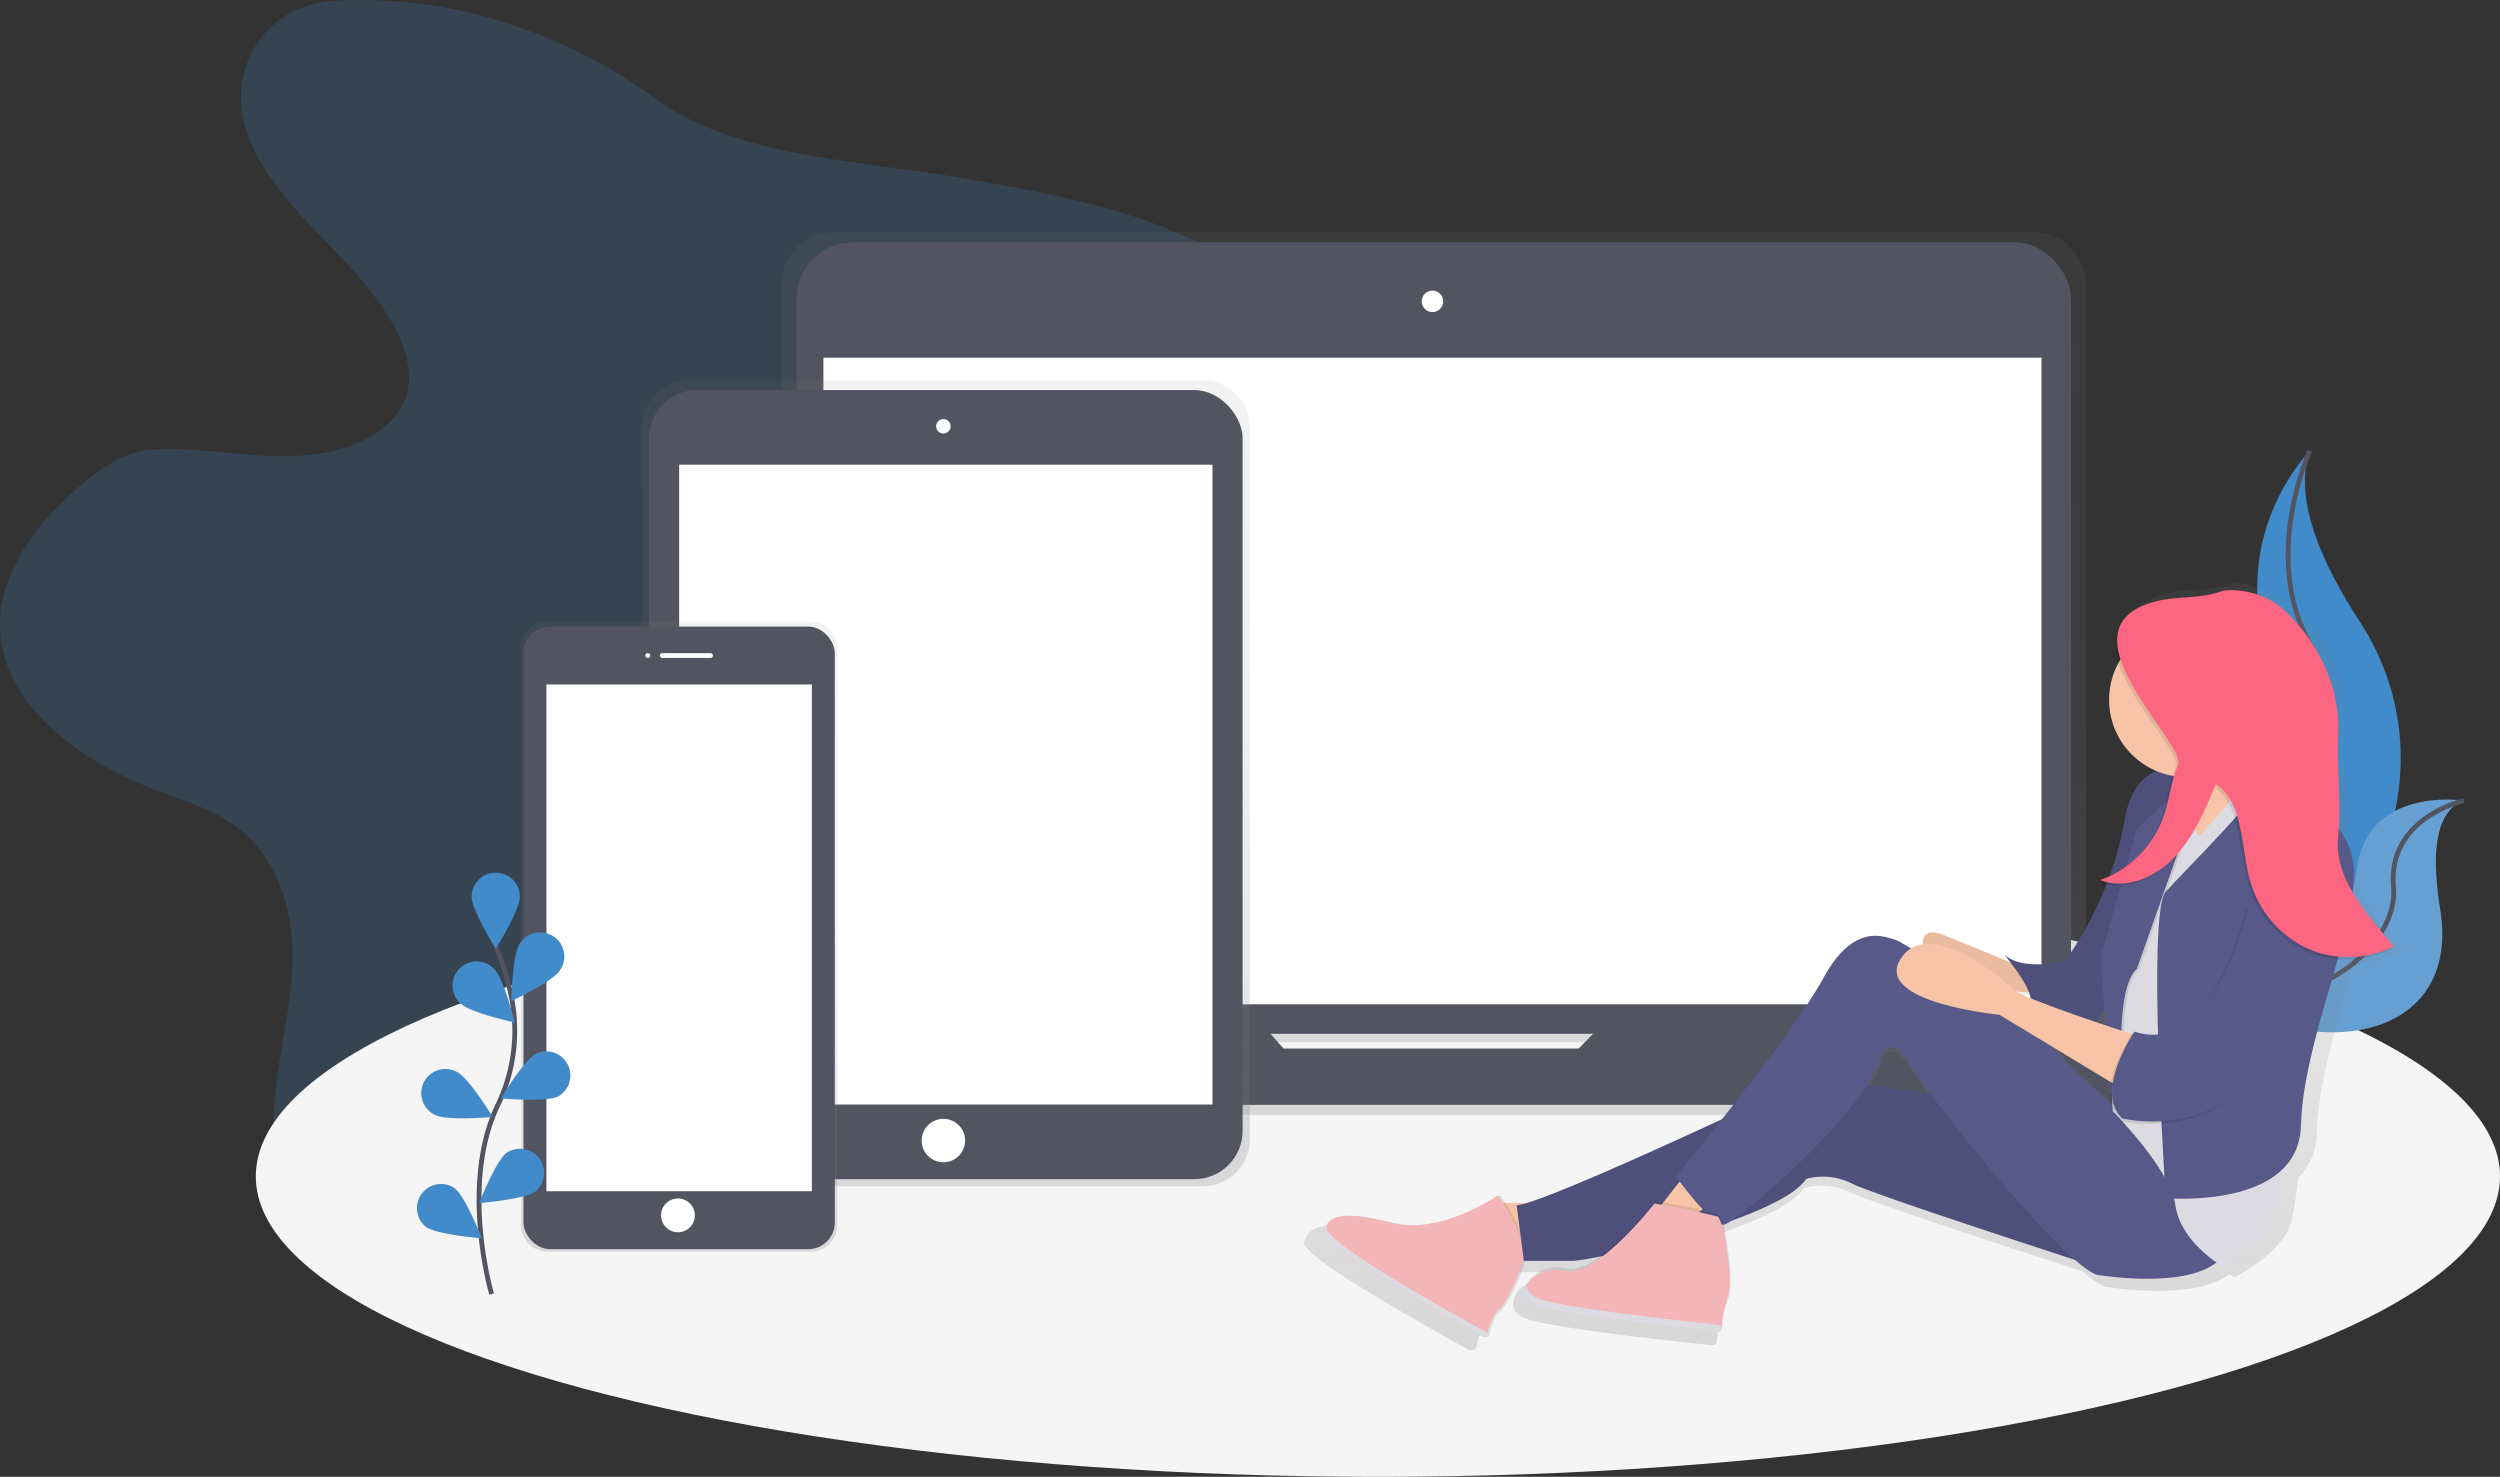 <svg id="0315a8ac-3017-4957-93c4-92e478eebb20" data-name="Layer 1" xmlns="http://www.w3.org/2000/svg" xmlns:xlink="http://www.w3.org/1999/xlink" width="1036" height="612"><rect width="100%" height="100%" fill="#333333" stroke="none"/><defs><linearGradient id="deacd444-d5db-4c24-9492-02e57292be3c" x1="675.05" y1="606.02" x2="675.05" y2="240.27" gradientUnits="userSpaceOnUse"><stop offset="0" stop-color="gray" stop-opacity=".25"/><stop offset=".54" stop-color="gray" stop-opacity=".12"/><stop offset="1" stop-color="gray" stop-opacity=".1"/></linearGradient><linearGradient id="a1de9c2c-a914-4f57-a703-6b671b828453" x1="473.94" y1="635.65" x2="473.94" y2="301.65" xlink:href="#deacd444-d5db-4c24-9492-02e57292be3c"/><linearGradient id="33ead0d0-8f65-4117-bca2-44ecb419ecb0" x1="363.44" y1="662.65" x2="363.44" y2="401.65" xlink:href="#deacd444-d5db-4c24-9492-02e57292be3c"/><linearGradient id="9a5964b5-9011-4675-8f60-8033350848c0" x1="849.68" y1="703.66" x2="849.68" y2="385.5" xlink:href="#deacd444-d5db-4c24-9492-02e57292be3c"/></defs><path d="M233.4 144.07c-8.06-.23-16.32 0-23.88 2.32-20.57 6.32-30.32 27-27.15 44.87s16.21 33.44 29.74 47.67 28.19 28.3 35.61 45.31c3.7 8.49 5.43 18 1.67 26.48-5.8 13.07-23.29 20.37-40.08 21.89s-33.65-1.44-50.5-2.43c-7.07-.41-14.34-.46-21 1.45-7.31 2.08-13.4 6.33-19 10.76-21.85 17.38-39.34 41.09-36.51 66 3.2 28.23 31.74 50.54 63 62.51 10.35 4 21.3 7.18 30.41 12.84 24 14.93 29.39 42.93 27 67.64s-10.53 49.45-6 73.94c5.33 28.49 28.92 54.23 60.74 66.25 28.35 10.71 63.83 10 89-5.11 12.27-7.38 21.55-17.63 29.62-28.23a227.74 227.74 0 0 0 29.45-51c3.51-8.49 6.81-17.62 15-23.52 5-3.63 11.48-5.66 17.89-7.24 19.32-4.76 39.67-6.06 59.17-10.3S536.7 554 547.3 539.9c15-20 8-45.62 8.07-69.14.12-53.66 39.11-101.69 53.5-154 4.7-17.09 6.45-36-4.05-51.25-7.13-10.35-19.16-17.82-31.8-23.59-27.81-12.69-59.42-18.34-90.51-23.84-43.21-7.64-95.68-8.63-129.17-33.35-32.14-23.73-76.11-40.66-119.94-40.66Z" transform="translate(-82 -144)" fill="#428bca" opacity=".2"/><ellipse cx="571" cy="487.48" rx="465" ry="124.52" fill="#f5f5f5"/><path d="M1039.18 330.86s-35.83 35.83-15.6 89-34.68 141.59-34.68 141.59.59-.09 1.68-.28c73.59-13 110.16-97.16 69.24-159.69-15.21-23.24-27.7-50.48-20.64-70.62Z" transform="translate(-82 -144)" fill="#428bca"/><path d="M957.18 186.86s-20.23 43.92 0 79.75S960.65 403 906.9 417.45" fill="none" stroke="#535461" stroke-miterlimit="10" stroke-width="2"/><path d="M1103 475.79s-40.89-6.51-44.61 30.13-78.62 41.72-78.62 41.72l1.4.93c61.84 40.59 121 25.86 112-28-3.27-20.08-3-40.21 9.83-44.78Z" transform="translate(-82 -144)" fill="#428bca"/><path d="M1103 475.79s-40.89-6.51-44.61 30.13-78.62 41.72-78.62 41.72l1.4.93c61.84 40.59 121 25.86 112-28-3.27-20.08-3-40.21 9.83-44.78Z" transform="translate(-82 -144)" fill="#f5f5f5" opacity=".2"/><path d="M1021 331.79s-31.74 7-29.13 35.82-47.13 63.45-94.1 36" fill="none" stroke="#535461" stroke-miterlimit="10" stroke-width="2"/><path d="M1008.37 563.92h-64.24a21.42 21.42 0 0 0 2.24-9.57V261.79a21.51 21.51 0 0 0-21.51-21.51H427.52A21.51 21.51 0 0 0 406 261.79v292.57a21.42 21.42 0 0 0 2.24 9.57h-66.51a5.69 5.69 0 0 0-5.69 5.69v4.59A31.82 31.82 0 0 0 367.86 606h614.38a31.82 31.82 0 0 0 31.82-31.82v-4.59a5.69 5.69 0 0 0-5.69-5.67Zm-395.89 18.2-5.48-6.25h136.72l-6.1 6.26Z" transform="translate(-82 -144)" fill="url('#deacd444-d5db-4c24-9492-02e57292be3c')"/><rect x="330.11" y="100.42" width="528.12" height="327.99" rx="23.26" ry="23.26" fill="#535461"/><path fill="#fff" d="M341.22 148.23h504.77v267.95H341.22z"/><circle cx="593.61" cy="124.88" r="4.45" fill="#fff"/><path d="m753.55 560.73-17.35 17.79H613.9l-15.67-17.79H349.29a5.56 5.56 0 0 0-5.56 5.56v4.48a31.1 31.1 0 0 0 31.1 31.1h600.45a31.1 31.1 0 0 0 31.1-31.1v-4.48a5.56 5.56 0 0 0-5.56-5.56Z" transform="translate(-82 -144)" fill="#535461"/><path d="M580.41 301.65H367.48a19.51 19.51 0 0 0-19.53 19.48v295a19.51 19.51 0 0 0 19.53 19.48h212.93a19.51 19.51 0 0 0 19.53-19.48v-295a19.51 19.51 0 0 0-19.53-19.48Z" transform="translate(-82 -144)" fill="url('#a1de9c2c-a914-4f57-a703-6b671b828453')"/><rect x="268.94" y="161.65" width="246" height="327" rx="20" ry="20" fill="#535461"/><path fill="#fff" d="M281.44 192.58h221v265.14h-221z"/><circle cx="390.94" cy="176.65" r="3" fill="#fff"/><circle cx="390.94" cy="472.65" r="9" fill="#fff"/><path d="M418.11 401.65H308.78a10.81 10.81 0 0 0-10.83 10.79v239.42a10.81 10.81 0 0 0 10.83 10.79h109.33a10.81 10.81 0 0 0 10.83-10.79V412.44a10.81 10.81 0 0 0-10.83-10.79Z" transform="translate(-82 -144)" fill="url('#33ead0d0-8f65-4117-bca2-44ecb419ecb0')"/><rect x="216.94" y="259.65" width="129" height="258" rx="11" ry="11" fill="#535461"/><path fill="#fff" d="M226.44 283.65h110v210h-110z"/><circle cx="268.44" cy="271.65" r="1" fill="#fff"/><rect x="273.44" y="270.65" width="22" height="2" rx="1" ry="1" fill="#fff"/><circle cx="280.94" cy="503.65" r="7" fill="#fff"/><path d="M203.73 536.25s-13.26-45 2.49-78.14A71.09 71.09 0 0 0 212 413.5a119.57 119.57 0 0 0-6.31-20.93" fill="none" stroke="#535461" stroke-miterlimit="10" stroke-width="2"/><path d="M297.45 515.63c0 5.52-10 21.51-10 21.51s-10-16-10-21.51a10 10 0 0 1 20 0ZM314 546.19c-3 4.63-20.08 12.63-20.08 12.63s.31-18.86 3.31-23.49A10 10 0 1 1 314 546.19ZM313.24 598.4c-4.93 2.48-23.71.77-23.71.77s9.79-16.12 14.71-18.6a10 10 0 0 1 9 17.84ZM303.8 637.79c-4.44 3.28-23.24 4.76-23.24 4.76s6.92-17.54 11.36-20.82a10 10 0 0 1 11.88 16.06ZM272.91 559.89c4 3.84 22.39 7.83 22.39 7.83s-4.51-18.31-8.47-22.15a10 10 0 1 0-13.92 14.33ZM262.45 606.09c4.93 2.48 23.71.77 23.71.77s-9.79-16.12-14.71-18.6a10 10 0 1 0-9 17.84ZM258.45 652.39c4.44 3.28 23.24 4.76 23.24 4.76s-6.92-17.54-11.36-20.82a10 10 0 0 0-11.88 16.06Z" transform="translate(-82 -144)" fill="#428bca"/><path d="M1077 537.1c-11.07-13.43-24.48-28.86-22.6-46.73 1.52-14.47-2.12-27.85-1.4-42.37 1-20.63-3.14-36.78-18-50-8.68-7.73-23.19-13.8-27.51-12.25-8.56 3.06-17.9 1.89-26.71 4-6.69 1.56-11.14 4-13.9 7-5.55 5-5.64 12-3.11 19.45A32.85 32.85 0 0 0 980 462.28c-6.17 2.58-11.5 8.52-13.58 20.58a140.68 140.68 0 0 1-6.53 24.31 39.51 39.51 0 0 1-4 1.61c.3.12.61.2.91.31-.65.25-1.29.5-2 .72a21.21 21.21 0 0 0 3.65 1.06c-8 20.21-18 32.73-18 32.73s-18.65 4.12-25.9-3.09c0 0 1.18 1.38 2.78 3.45-7.09-2.94-18.73-7.74-28.68-11.69-7.22-2.87-9.07 0-9 4a13.32 13.32 0 0 0-5 1.68 48.67 48.67 0 0 0-6.69-3.6c-4.14-1-17.61-8.24-31.08 16.47-7.84 14.37-27.94 40.6-43.39 60-30.05 13.82-69.17 31.32-83.71 35.72h-9.32c-1.22-2-2.07-3.26-2.07-3.26l-.72.48-.31-.48s-18.3 12.67-36.88 12.77a35 35 0 0 1-7.84-1c-8.54-2.15-14.56-3.11-18.86-3-5.09-.09-8 1.12-9.76 3.4a8.94 8.94 0 0 0-.65.94 11.05 11.05 0 0 0-.54 1c-.16.36-.32.74-.46 1.13a2.32 2.32 0 0 0 .58 1.95 10.42 10.42 0 0 0 .81 1l.52.56c2.34 2.42 6.6 5.63 11.9 9.21 1.53 1 3.15 2.1 4.84 3.19l3.21 2 2.87 1.79 1.15.71 1.28.78 2.29 1.39 1.36.82 2.57 1.53 2.08 1.23c5.44 3.21 10.86 6.32 15.75 9.08l3.42 2.04.33.18 2.2 1.23 3.8 2.11 2.61 1.44 1.22.67 1.31.72.26.14 2.28 1.24a3.3 3.3 0 0 0 2.66-.72c.66-2.8 2.27-8.8 4-9.26S706.89 680 709 671.24h20.22a89.13 89.13 0 0 0 11.84-1.82c-5.22 3.72-10.39 6.06-14.41 5.06-8.5-2.11-16.55 3.07-17.36 8.18 0 .11-.07.21-.1.32s-.05.21-.07.31-.06.25-.08.38 0 .21 0 .32V685.37c0 .1.06.27.1.41s0 .18.07.26a5 5 0 0 0 .22.53l.05.13a5.38 5.38 0 0 0 .38.63l.16.21c.1.14.21.28.33.41l.23.23c.12.12.25.24.38.36l.28.23.45.33.33.22.54.32.36.19.68.32.34.15c.36.15.74.29 1.15.42.65.21 1.42.43 2.29.65l.87.21 1.27.29.67.15q1.3.28 2.76.56l1.35.25 1.1.2 2.53.44c1.58.27 3.23.54 5 .8l4.36.66 5.68.81 1.26.17 2 .28 2.93.39 2 .26 5.19.66 1.62.2 3.27.4c4.3.52 8.46 1 12.29 1.43l4.43.5 2.24.25 1 .1 2.68.29 1.49.16 1.84.19 2.59.27h.28l1.66.17a1.51 1.51 0 0 0 1.67-1.47v-.17a1.46 1.46 0 0 0 .24-.78 34 34 0 0 1 .93-7.32c.11-.41.24-.83.38-1.25l.16-.48c.18-.51.36-1 .57-1.55a11.12 11.12 0 0 0 .39-1.14c0-.12.07-.24.11-.37s.1-.41.14-.62c2.08-7.11-.43-20.37-1.15-25.58a27.77 27.77 0 0 0-1.14-4.9 2 2 0 0 0 .39 0 11.79 11.79 0 0 0 3-1.63c15.28-5.45 28.16-11.68 32.23-17.92a27.91 27.91 0 0 1 19.68 2.06c7.91 3.93 67.75 23.46 95.61 32.48 5 4.31 8.92 6.83 11.09 6.64 0 0 35.47 5.74 49.73-5.46 1.27.88 2.07 1.35 2.07 1.35s20.72-10.29 23.83-23.68c1-4.34 1.91-10.74 2.84-17.82a25.91 25.91 0 0 0 7.52-18.21c.65-22.48 9.36-48.16 15.82-71 7.84.62 10.87-.86 18.06-4.41l-.32-.41c.51-.3.96-.5 1.41-.72Zm-118.79 33.67-4-1.33a33 33 0 0 0 3.45-5.74Zm-22.29 9.46 24 14.4.21 2.93a21 21 0 0 0 .2 6.7c-10.58-9.4-22.96-20.81-24.42-24.04Zm-9.8-21c-2.62-1.08-4.79-2.06-6.28-2.87 2 .14 3.9.26 5.56.35a12.44 12.44 0 0 1 .72 2.52Zm-64.28 23.47s4.14-9.26 13.47 6.18c1.45 2.4 4.12 6.22 7.65 10.95l-27.16-3.63c3.2-4.96 5.35-9.57 6.04-13.49Z" transform="translate(-82 -144)" fill="url('#9a5964b5-9011-4675-8f60-8033350848c0')"/><path d="M921.5 545.5s-19-8-34-14-6 14-6 14 25 7 25 8 21 2 21 2Z" transform="translate(-82 -144)" fill="#f7c4a7"/><path d="M921.5 545.5s-19-8-34-14-6 14-6 14 25 7 25 8 21 2 21 2Z" transform="translate(-82 -144)" opacity=".05"/><path d="M1002.5 466.5s-34-18-40 17-25 59-25 59-18 4-25-3c0 0 17 20 9 22 0 0 18 13 26 9s14-31 17-38 14-68 38-66Z" transform="translate(-82 -144)" fill="#575988"/><path d="M1002.5 466.5s-34-18-40 17-25 59-25 59-18 4-25-3c0 0 17 20 9 22 0 0 18 13 26 9s14-31 17-38 14-68 38-66Z" transform="translate(-82 -144)" opacity=".1"/><path d="M983.5 454.5s21 24 22 44 24-21 26-22-20-35-22-46-26 24-26 24Z" transform="translate(-82 -144)" fill="#f7c4a7"/><path fill="#f7c4a7" d="m916 320.75-13.25 12L909 358l17-16-2-16-8-5.25zM639.5 498.5h-23l9 22 22-6-8-16z"/><path d="M703.82 639.33s-23.82 16.59-44.17 11.43-25.88-3.23-28.25 3.43c-2.19 6.13 56.84 38.55 66.25 43.67a1.08 1.08 0 0 0 1.57-.7c.64-2.72 2.19-8.55 3.85-9 2.16-.58 12-19 11.46-26.24s-10.71-22.59-10.71-22.59Z" transform="translate(-82 -144)" opacity=".1"/><path d="M702.82 639.33s-23.82 16.59-44.17 11.43-25.88-3.23-28.25 3.43c-2.19 6.13 56.84 38.55 66.25 43.67a1.08 1.08 0 0 0 1.57-.7c.64-2.72 2.19-8.55 3.85-9 2.16-.58 12-19 11.46-26.24s-10.71-22.59-10.71-22.59Z" transform="translate(-82 -144)" fill="#f3b5b7"/><path d="m899.5 599.5-67-9s-109 52-122 53l3 23h20c8 0 86-17 97-34a26.78 26.78 0 0 1 19 2c10 5 106 36 106 36Z" transform="translate(-82 -144)" fill="#575988"/><path d="m899.5 599.5-67-9s-109 52-122 53l3 23h20c8 0 86-17 97-34a26.78 26.78 0 0 1 19 2c10 5 106 36 106 36Z" transform="translate(-82 -144)" opacity=".1"/><path fill="#f7c4a7" d="m698.5 486.5-11 14 11 6 16-12-16-8z"/><path d="M971.5 614.5s-36-30.82-38.49-36.41-61.51-43.59-65.51-44.59-17-8-30 16-61 82-61 82 15 21 20 20 61-48 65-71c0 0 4-9 13 6s67 87 78 86c0 0 43 7 52-10s-33-48-33-48Z" transform="translate(-82 -144)" fill="#575988"/><path d="M992 468s-12.5 5.5-13.5 28.5-23 62-23 62l2 46s24 24 26 39 19 25 19 25 20-10 23-23 5-45 10-57 2-87 2-87l-15-26-8-9-21 24S982 475 992 468Z" transform="translate(-82 -144)" fill="#dddbe2"/><path d="M962.5 589.5s-3-36 6-44l18-51S993 470 992 468s-23.5 19.5-23.5 19.5l-15 53 4 56Z" transform="translate(-82 -144)" opacity=".1"/><path d="M961.5 589.5s-3-36 6-44l18-51s7-25 6-27-24 20-24 20l-15 53 4 56Z" transform="translate(-82 -144)" fill="#575988"/><path d="M968.5 573.5s-50-16-53-20-35-30-46-12 41 23 41 23l53 32Z" transform="translate(-82 -144)" fill="#f7c4a7"/><path d="m782.67 644.41-14.8-2.66s-24.24 31.05-36.87 27.9-24.25 10.44-10.91 14.8c12.05 3.94 64.09 9.45 74 10.47a1.46 1.46 0 0 0 1.61-1.42 31.84 31.84 0 0 1 2.3-11.27c2.67-6.55 0-20.62-.74-26a25.83 25.83 0 0 0-2.91-9Z" transform="translate(-82 -144)" opacity=".1"/><path d="m782.42 645.38-14.8-2.66s-24.24 31.05-36.85 27.91-24.25 10.44-10.91 14.8c12.05 3.94 64.09 9.45 74 10.47a1.46 1.46 0 0 0 1.61-1.42 31.84 31.84 0 0 1 2.21-11.26c2.67-6.55 0-20.62-.74-26a25.83 25.83 0 0 0-2.91-9Z" transform="translate(-82 -144)" fill="#f3b5b7"/><circle cx="909" cy="290" r="32" opacity=".1"/><circle cx="906" cy="290" r="32" fill="#f7c4a7"/><path d="M1019.5 465.5s38 13 38 40-21 70-22 105-56 30-56 30-8-118 0-127 44-44 40-48Z" transform="translate(-82 -144)" fill="#575988"/><path d="M1012.5 521.5s-14 62-47 51c0 0-17 25-5 36 0 0 29 7 48-12s33-26 36-49 5-55-5-52-27 26-27 26Z" transform="translate(-82 -144)" opacity=".1"/><path d="M1013.5 520.5s-14 62-47 51c0 0-17 25-5 36 0 0 29 7 48-12s33-26 36-49 5-55-5-52-27 26-27 26Z" transform="translate(-82 -144)" fill="#575988"/><path d="M798.54 680c0 .09-.06.2-.09.28a29.28 29.28 0 0 0-1.57 5.29c.24-.78.52-1.58.84-2.38a14.52 14.52 0 0 0 .82-3.19ZM720.59 682.51c-4.12-1.35-5.85-3.57-5.92-5.91-1.7 3.26-.63 6.92 5.19 8.82 12.05 3.94 64.1 9.45 74 10.47a1.46 1.46 0 0 0 1.61-1.43 1.47 1.47 0 0 0-1.31-1.49c-10.86-1.16-61.68-6.58-73.57-10.46ZM631.78 652.43a12.32 12.32 0 0 1 1-2.12 9.75 9.75 0 0 0-2.35 3.88c-2.19 6.13 56.84 38.55 66.25 43.67a1.08 1.08 0 0 0 1.57-.71 1.08 1.08 0 0 0-.53-1.2c-10.4-5.69-68.1-37.46-65.94-43.52ZM703.44 686.41c-.53.14-1.05.85-1.54 1.82l.16-.06c.44-.12 1.19-1 2.1-2.3a1.94 1.94 0 0 1-.72.54Z" transform="translate(-82 -144)" fill="#dddbe2"/><path d="M983.56 462.17c-2.82 6.22-3.41 13.23-5.48 19.75-4.11 12.93-14.42 23.63-26.77 27.76 10.39 4.14 22.65-.92 30.68-9.32s12.74-19.58 17.25-30.46c11.66 7.84 10.24 25.86 14.16 39.89a44.24 44.24 0 0 0 23.55 28.15 42.17 42.17 0 0 0 36.07-.73c-10.69-13-25.91-30.93-24.1-48.29 1.47-14.06-8.62-24.8-7.93-38.91 1-20-6.66-30.16-21-43-8.38-7.51 4.81-18.1-6-15-4.25 1.22-8.73-3.33-12.9-1.83-8.26 3-17.28 1.84-25.78 3.84-44.18 10.38 12.37 59.07 8.25 68.15Z" transform="translate(-82 -144)" opacity=".1"/><path d="M984.56 461.17c-2.82 6.22-3.41 13.23-5.48 19.75-4.11 12.93-14.42 23.63-26.77 27.76 10.39 4.14 22.65-.92 30.68-9.32s12.74-19.58 17.25-30.46c11.66 7.84 10.24 25.86 14.16 39.89a44.24 44.24 0 0 0 23.55 28.15 42.17 42.17 0 0 0 36.07-.73c-10.69-13-24.91-27.93-23.1-45.29 1.47-14.06-.72-28.51 0-42.61 1-20-8.81-39.32-23.16-52.16-8.38-7.51-21.47-8.47-25.65-7-8.26 3-17.28 1.84-25.78 3.84-44.2 10.41 12.35 59.1 8.23 68.18Z" transform="translate(-82 -144)" fill="#fc6681"/></svg>